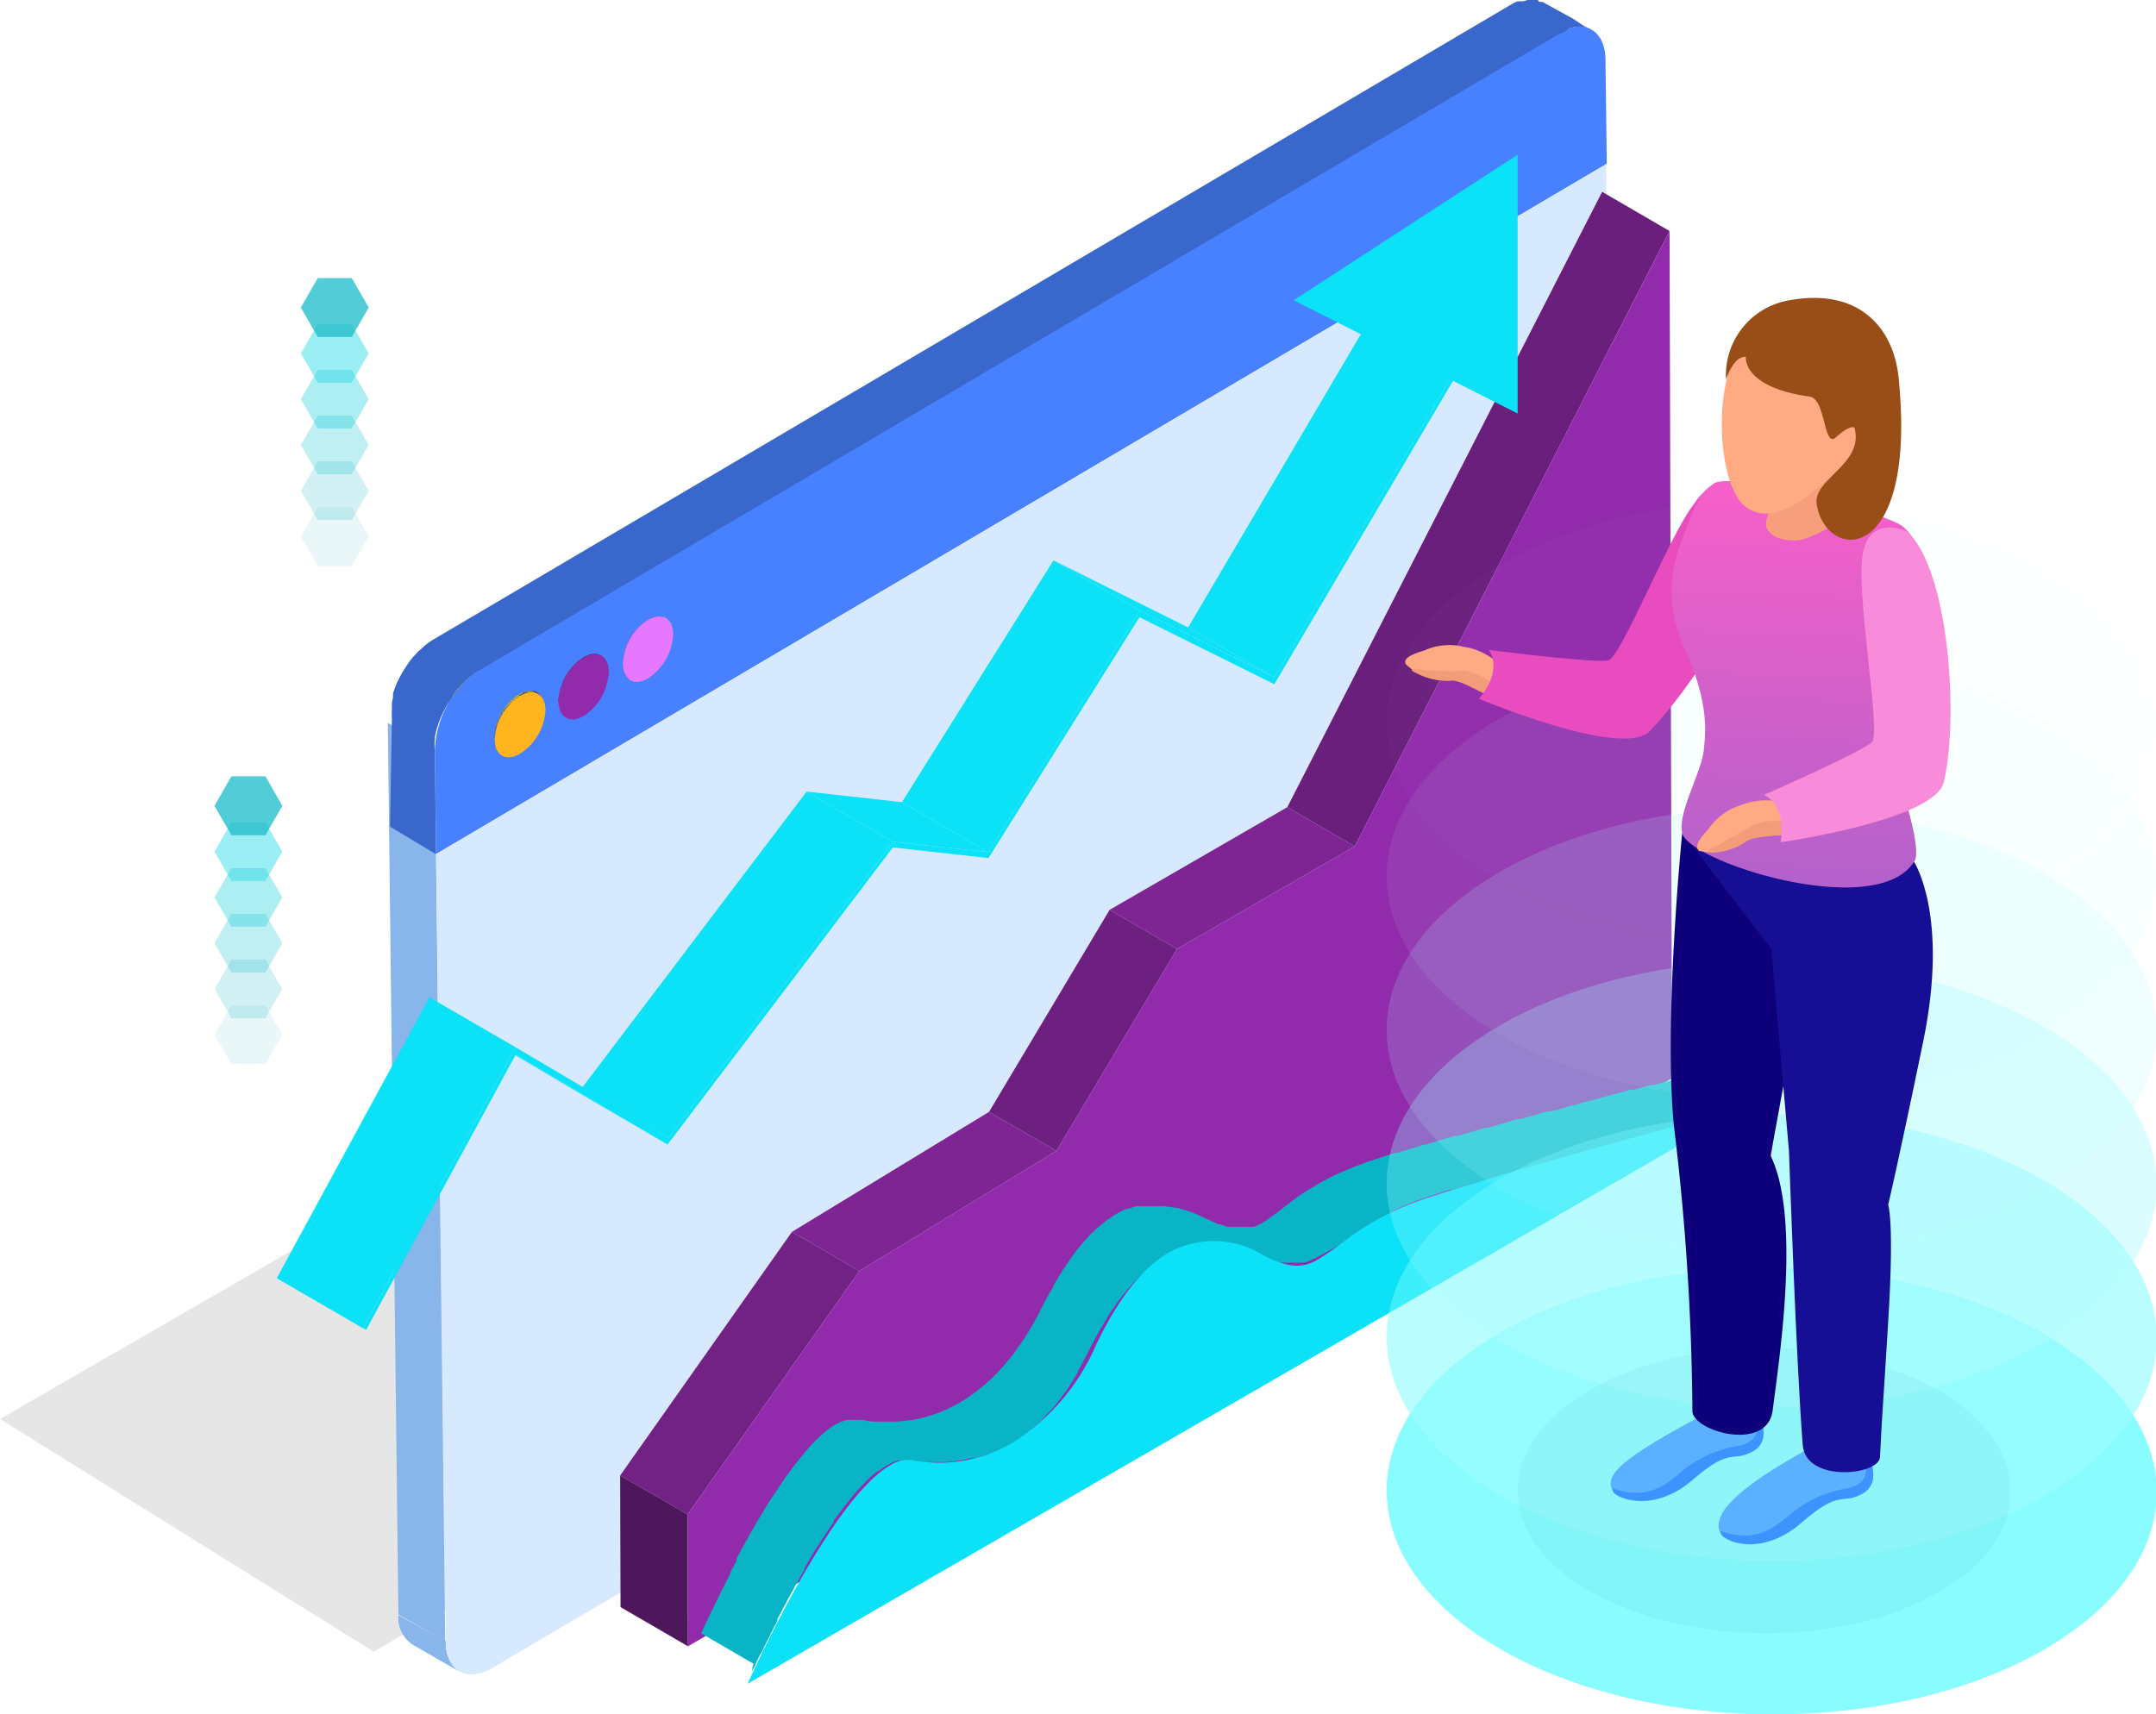 <svg xmlns="http://www.w3.org/2000/svg" xmlns:xlink="http://www.w3.org/1999/xlink" viewBox="0 0 116.08 92.31"><defs><style>.cls-1{fill:#88b5ea;}.cls-2{fill:none;}.cls-3,.cls-91{opacity:0.1;}.cls-4{clip-path:url(#clip-path);}.cls-5{isolation:isolate;}.cls-6{clip-path:url(#clip-path-2);}.cls-7{fill:#2d509e;}.cls-8{fill:#2e53a3;}.cls-9{fill:#3055a8;}.cls-10{fill:#3158ad;}.cls-11{fill:#325ab3;}.cls-12{fill:#345db8;}.cls-13{fill:#355fbd;}.cls-14{fill:#3762c2;}.cls-15{fill:#3865c7;}.cls-16{fill:#3a67cc;}.cls-17{fill:#96b2db;}.cls-18{clip-path:url(#clip-path-3);}.cls-19{fill:#2b4d99;}.cls-20{fill:#2a4b94;}.cls-21{fill:#28488f;}.cls-22{fill:#27468a;}.cls-23{fill:#254385;}.cls-24{clip-path:url(#clip-path-4);}.cls-25{fill:#b760cc;}.cls-26{fill:#b35ec7;}.cls-27{fill:#ae5bc2;}.cls-28{fill:#a959bd;}.cls-29{fill:#a556b8;}.cls-30{fill:#a054b3;}.cls-31{fill:#9c52ad;}.cls-32{fill:#974fa8;}.cls-33{fill:#934da3;}.cls-34{fill:#8e4a9e;}.cls-35{clip-path:url(#clip-path-5);}.cls-36{fill:#773e85;}.cls-37{fill:#7c418a;}.cls-38{fill:#80438f;}.cls-39{fill:#854694;}.cls-40{fill:#894899;}.cls-41{clip-path:url(#clip-path-6);}.cls-42{clip-path:url(#clip-path-7);}.cls-43{fill:#752289;}.cls-44{fill:#722285;}.cls-45{fill:#6f2182;}.cls-46{fill:#6c207f;}.cls-47{fill:#691f7b;}.cls-48{fill:#661e78;}.cls-49{fill:#631d74;}.cls-50{fill:#601c71;}.cls-51{fill:#5d1c6d;}.cls-52{fill:#5b1b6a;}.cls-53{clip-path:url(#clip-path-8);}.cls-54{fill:#4c1659;}.cls-55{fill:#4f175c;}.cls-56{fill:#521860;}.cls-57{fill:#551963;}.cls-58{fill:#581a67;}.cls-59{clip-path:url(#clip-path-9);}.cls-60{clip-path:url(#clip-path-10);}.cls-61{clip-path:url(#clip-path-11);}.cls-62{fill:#beb612;}.cls-63{fill:#b9b211;}.cls-64{fill:#b4ad11;}.cls-65{fill:#afa910;}.cls-66{fill:#aba410;}.cls-67{fill:#a6a00f;}.cls-68{fill:#a19b0f;}.cls-69{fill:#9c960f;}.cls-70{fill:#98920e;}.cls-71{fill:#938d0e;}.cls-72{clip-path:url(#clip-path-12);}.cls-73{fill:#7b770b;}.cls-74{fill:#807b0c;}.cls-75{fill:#85800c;}.cls-76{fill:#89840d;}.cls-77{fill:#8e890d;}.cls-78{fill:#4881ff;}.cls-79{fill:#e578ff;}.cls-80{fill:#922bab;}.cls-81{fill:#ffb420;}.cls-82{fill:#d7e9ff;}.cls-83{fill:#7e2593;}.cls-84{fill:#6d2080;}.cls-85{fill:#4e175b;}.cls-86{fill:#40ebf4;opacity:0.6;}.cls-87{fill:#39e0ea;}.cls-102,.cls-103,.cls-87,.cls-93{opacity:0.5;}.cls-88{fill:#33d4df;opacity:0.4;}.cls-89{fill:#2cc9d5;opacity:0.3;}.cls-90{fill:#25bdca;opacity:0.2;}.cls-91{fill:#1fb2c0;}.cls-92,.cls-93{fill:#18a6b5;}.cls-108,.cls-109,.cls-92{opacity:0;}.cls-94{fill:#09b4c6;}.cls-95{fill:#0be1f7;}.cls-96{opacity:0.7;}.cls-97{fill:#55fbff;}.cls-98,.cls-99{opacity:0.83;}.cls-99{fill:#71fcff;}.cls-100,.cls-101{opacity:0.67;}.cls-101{fill:#8efcff;}.cls-103{fill:#aafdff;}.cls-104,.cls-105{opacity:0.33;}.cls-105{fill:#c6feff;}.cls-106,.cls-107{opacity:0.17;}.cls-107{fill:#e3feff;}.cls-109{fill:#fff;}.cls-110{fill:#ffaa83;}.cls-111{fill:#615a8e;}.cls-112{fill:#5bb0ff;}.cls-113{fill:#3d93ff;}.cls-114{fill:#0e007a;}.cls-115{fill:#160f96;}.cls-116{fill:#f29c79;}.cls-117{fill:#e84cbe;}.cls-118{fill:url(#linear-gradient);}.cls-119{fill:url(#linear-gradient-2);}.cls-120{fill:#f79f7c;}.cls-121{fill:#994e17;}.cls-122{fill:#f98cda;}</style><clipPath id="clip-path"><path class="cls-1" d="M24.72,90l-1-.57-.88-.51-.63-.36A1.75,1.75,0,0,1,21.45,87L24,88.39A1.79,1.79,0,0,0,24.72,90Z"/></clipPath><clipPath id="clip-path-2"><path class="cls-2" d="M31.41,35.18a1,1,0,0,0,1-.1l2.53,1.44a1,1,0,0,1-1,.1Z"/></clipPath><clipPath id="clip-path-3"><path class="cls-2" d="M33.71,32.72a1,1,0,0,0-.4-.87l2.52,1.44a1,1,0,0,1,.41.87,3,3,0,0,1-1.33,2.36l-2.53-1.44A3,3,0,0,0,33.71,32.72Z"/></clipPath><clipPath id="clip-path-4"><path class="cls-2" d="M33.31,31.85l2.52,1.44a1,1,0,0,0-1,.1L32.34,32A1,1,0,0,1,33.31,31.85Z"/></clipPath><clipPath id="clip-path-5"><path class="cls-2" d="M33.94,36.62l-2-1.15-.38-.22-.13-.07a1,1,0,0,1-.4-.87A3,3,0,0,1,32.34,32l2.53,1.44a3,3,0,0,0-1.34,2.36A1,1,0,0,0,33.94,36.62Z"/></clipPath><clipPath id="clip-path-6"><path class="cls-2" d="M30.25,34.76a1,1,0,0,0-.4-.87l2.52,1.44a1,1,0,0,1,.41.87,3,3,0,0,1-1.34,2.35l-2.52-1.43A3,3,0,0,0,30.25,34.76Z"/></clipPath><clipPath id="clip-path-7"><path class="cls-2" d="M29.85,33.89l2.52,1.44a1,1,0,0,0-1,.1L28.88,34A1,1,0,0,1,29.85,33.89Z"/></clipPath><clipPath id="clip-path-8"><path class="cls-2" d="M30.48,38.66,28,37.22a.94.94,0,0,1-.4-.86A3,3,0,0,1,28.88,34l2.53,1.44a3,3,0,0,0-1.34,2.36A1,1,0,0,0,30.48,38.66Z"/></clipPath><clipPath id="clip-path-9"><path class="cls-2" d="M24.49,39.26a1,1,0,0,0,1-.1L28,40.59a1,1,0,0,1-1,.11Z"/></clipPath><clipPath id="clip-path-10"><path class="cls-2" d="M26.79,36.8a1,1,0,0,0-.41-.87l2.53,1.44a1,1,0,0,1,.41.87A3,3,0,0,1,28,40.59l-2.52-1.43A3,3,0,0,0,26.79,36.8Z"/></clipPath><clipPath id="clip-path-11"><path class="cls-2" d="M26.38,35.93l2.53,1.44a1,1,0,0,0-1,.1L25.42,36A1,1,0,0,1,26.38,35.93Z"/></clipPath><clipPath id="clip-path-12"><path class="cls-2" d="M27,40.7l-2.53-1.44a.93.93,0,0,1-.4-.87A3,3,0,0,1,25.42,36L28,37.47a3,3,0,0,0-1.34,2.36A1,1,0,0,0,27,40.7Z"/></clipPath><linearGradient id="linear-gradient" x1="97.19" y1="25.34" x2="96.16" y2="48.36" gradientUnits="userSpaceOnUse"><stop offset="0" stop-color="#fa5fc8"/><stop offset="1" stop-color="#b161cb"/></linearGradient><linearGradient id="linear-gradient-2" x1="104.16" y1="21.75" x2="102.95" y2="48.59" xlink:href="#linear-gradient"/></defs><title>Asset 2</title><g id="Layer_2" data-name="Layer 2"><g id="Layer_1-2" data-name="Layer 1"><path class="cls-3" d="M107.38,77.59a9,9,0,0,0-3-2.73,20.17,20.17,0,0,0-11.7-2.13,17.88,17.88,0,0,0-7.1,2.13c-2.32,1.35-3.59,3.08-3.82,4.84-.29,2.16,1,4.39,3.88,6,4.37,2.52,11,2.93,16.06,1.23a14.53,14.53,0,0,0,2.74-1.23C108.19,83.55,109.18,80.33,107.38,77.59Z"/><g class="cls-3"><polygon points="0 76.42 20.12 88.95 80.71 53.97 59.87 41.86 0 76.42"/></g><path class="cls-1" d="M24.72,90l-1-.57-.88-.51-.63-.36A1.75,1.75,0,0,1,21.45,87L24,88.39A1.79,1.79,0,0,0,24.72,90Z"/><g class="cls-4"><g class="cls-5"><path class="cls-1" d="M24.72,90,22.2,88.57A1.75,1.75,0,0,1,21.45,87L24,88.39A1.79,1.79,0,0,0,24.72,90Z"/></g></g><g class="cls-5"><g class="cls-6"><g class="cls-5"><polygon class="cls-7" points="33.94 36.62 31.41 35.18 31.42 35.18 33.94 36.62 33.94 36.62 33.94 36.62"/><path class="cls-8" d="M33.94,36.62l-2.52-1.44.07,0L34,36.65l-.07,0Z"/><path class="cls-9" d="M34,36.65l-2.52-1.43.07,0,2.53,1.44-.08,0Z"/><path class="cls-10" d="M34.09,36.68l-2.53-1.44.08,0,2.52,1.44-.07,0Z"/><path class="cls-11" d="M34.16,36.7l-2.52-1.44h.08l2.53,1.44Z"/><path class="cls-12" d="M34.25,36.71l-2.53-1.44h.09l2.52,1.44Z"/><path class="cls-13" d="M34.33,36.71l-2.52-1.44h.1l2.53,1.43-.11,0Z"/><path class="cls-14" d="M34.44,36.69l-2.53-1.43.12,0,2.53,1.44-.12,0Z"/><path class="cls-15" d="M34.56,36.67,32,35.23l.16-.06,2.53,1.44-.16.06Z"/><path class="cls-16" d="M34.72,36.61l-2.53-1.44.19-.09,2.53,1.44-.19.09Z"/></g></g></g><polygon class="cls-17" points="23.47 45.96 20.95 44.52 83.98 7.38 86.51 8.81 23.47 45.96"/><g class="cls-5"><g class="cls-18"><g class="cls-5"><path class="cls-16" d="M34.91,36.52l-2.53-1.44a2.54,2.54,0,0,0,.45-.36l2.53,1.44a3,3,0,0,1-.45.36Z"/><path class="cls-15" d="M35.36,36.16l-2.53-1.44.15-.16L35.5,36a1.07,1.07,0,0,1-.14.16Z"/><path class="cls-14" d="M35.5,36,33,34.56l.1-.13,2.53,1.44L35.5,36Z"/><path class="cls-13" d="M35.61,35.87l-2.53-1.44.09-.13,2.53,1.44-.09.13Z"/><path class="cls-12" d="M35.7,35.74,33.17,34.3a.44.44,0,0,0,.08-.11l2.53,1.43-.08.12Z"/><path class="cls-11" d="M35.78,35.62l-2.53-1.43.07-.12,2.53,1.44-.07.11Z"/><path class="cls-10" d="M35.85,35.51l-2.53-1.44.06-.11,2.53,1.43-.06.12Z"/><path class="cls-9" d="M35.91,35.39,33.38,34l.06-.12L36,35.28l-.06.11Z"/><path class="cls-8" d="M36,35.28l-2.53-1.44a.61.61,0,0,0,.05-.12L36,35.16l-.05.12Z"/><path class="cls-7" d="M36,35.16l-2.53-1.44a.61.61,0,0,0,0-.12L36.07,35l0,.12Z"/><path class="cls-19" d="M36.07,35,33.54,33.6s0-.09.05-.13l2.52,1.44s0,.08,0,.13Z"/><path class="cls-20" d="M36.11,34.91l-2.52-1.44s0-.09,0-.14l2.52,1.44a.74.74,0,0,1,0,.14Z"/><path class="cls-21" d="M36.15,34.77l-2.52-1.44s0-.1,0-.15l2.52,1.43a.75.75,0,0,1,0,.16Z"/><path class="cls-22" d="M36.19,34.61l-2.52-1.43,0-.19,2.52,1.44a1.13,1.13,0,0,1,0,.18Z"/><path class="cls-23" d="M36.22,34.43,33.7,33a2.44,2.44,0,0,0,0-.27,1,1,0,0,0-.4-.87l2.52,1.44a1,1,0,0,1,.41.87,2.45,2.45,0,0,1,0,.27Z"/></g></g></g><g class="cls-5"><g class="cls-24"><g class="cls-5"><path class="cls-25" d="M34.87,33.39,32.34,32l.19-.09,2.53,1.44a.82.82,0,0,0-.19.09Z"/><path class="cls-26" d="M35.06,33.3l-2.53-1.44.16-.06,2.53,1.44a.52.52,0,0,0-.16.06Z"/><path class="cls-27" d="M35.22,33.24,32.69,31.8l.12,0,2.52,1.44-.11,0Z"/><path class="cls-28" d="M35.33,33.21l-2.52-1.44h.1l2.53,1.44Z"/><path class="cls-29" d="M35.44,33.2l-2.53-1.44H33l2.53,1.44Z"/><path class="cls-30" d="M35.53,33.2,33,31.76h.08l2.53,1.44Z"/><path class="cls-31" d="M35.61,33.21l-2.53-1.44.08,0,2.52,1.44-.07,0Z"/><path class="cls-32" d="M35.68,33.23l-2.52-1.44.07,0,2.52,1.44-.07,0Z"/><path class="cls-33" d="M35.75,33.25l-2.52-1.44.07,0,2.52,1.43-.07,0Z"/><polygon class="cls-34" points="35.82 33.28 33.3 31.85 33.31 31.85 35.83 33.29 35.82 33.28 35.82 33.28"/></g></g></g><g class="cls-5"><g class="cls-35"><g class="cls-5"><path class="cls-36" d="M33.94,36.62l-2.53-1.44a1,1,0,0,1-.4-.87,2.35,2.35,0,0,1,0-.26l2.53,1.44a2.46,2.46,0,0,0,0,.26,1,1,0,0,0,.41.87Z"/><path class="cls-37" d="M33.55,35.49,31,34.05l0-.19,2.53,1.44a1.25,1.25,0,0,0,0,.19Z"/><path class="cls-38" d="M33.58,35.3l-2.53-1.44s0-.1,0-.16l2.53,1.44a.94.94,0,0,0,0,.16Z"/><path class="cls-39" d="M33.62,35.14,31.09,33.7s0-.09,0-.14L33.66,35a.74.74,0,0,0,0,.14Z"/><path class="cls-40" d="M33.66,35l-2.53-1.44a.61.61,0,0,1,.05-.12l2.52,1.43c0,.05,0,.09,0,.13Z"/><path class="cls-34" d="M33.7,34.87l-2.52-1.43a.69.69,0,0,1,.05-.13l2.52,1.44,0,.12Z"/><path class="cls-33" d="M33.75,34.75l-2.52-1.44a.61.61,0,0,1,.05-.12l2.52,1.44a.61.61,0,0,1,0,.12Z"/><path class="cls-32" d="M33.8,34.63l-2.52-1.44.06-.11,2.52,1.44-.06.11Z"/><path class="cls-31" d="M33.86,34.52l-2.52-1.44L31.4,33l2.52,1.44-.06.12Z"/><path class="cls-30" d="M33.92,34.4,31.4,33l.07-.11L34,34.28a.75.75,0,0,1-.07.12Z"/><path class="cls-29" d="M34,34.28l-2.52-1.43.07-.12,2.53,1.44a1,1,0,0,0-.08.11Z"/><path class="cls-28" d="M34.07,34.17l-2.53-1.44.1-.12L34.16,34l-.09.13Z"/><path class="cls-27" d="M34.16,34l-2.52-1.43.1-.14,2.53,1.44-.11.13Z"/><path class="cls-26" d="M34.27,33.91l-2.53-1.44.15-.16,2.53,1.44-.15.16Z"/><path class="cls-25" d="M34.42,33.75l-2.53-1.44a2.54,2.54,0,0,1,.45-.36l2.53,1.44a2.16,2.16,0,0,0-.45.36Z"/></g></g></g><g class="cls-5"><g class="cls-41"><g class="cls-5"><path class="cls-16" d="M31.44,38.55l-2.52-1.43a2.54,2.54,0,0,0,.45-.36l2.52,1.44a2.1,2.1,0,0,1-.45.35Z"/><path class="cls-15" d="M31.89,38.2l-2.52-1.44a1.07,1.07,0,0,0,.14-.16L32,38l-.15.16Z"/><path class="cls-14" d="M32,38,29.51,36.6l.11-.13,2.53,1.44L32,38Z"/><path class="cls-13" d="M32.15,37.91l-2.53-1.44.09-.13,2.53,1.44-.09.13Z"/><path class="cls-12" d="M32.24,37.78l-2.53-1.44a.44.44,0,0,0,.08-.11l2.53,1.43-.08.12Z"/><path class="cls-11" d="M32.32,37.66l-2.53-1.43.07-.12,2.53,1.44-.07.11Z"/><path class="cls-10" d="M32.39,37.55l-2.53-1.44.06-.12,2.53,1.44-.06.12Z"/><path class="cls-9" d="M32.45,37.43,29.92,36l.06-.11,2.53,1.44-.06.11Z"/><path class="cls-8" d="M32.51,37.32,30,35.88a.61.61,0,0,0,.05-.12l2.53,1.44a.61.61,0,0,0-.05.12Z"/><path class="cls-7" d="M32.56,37.2,30,35.76a.61.61,0,0,0,0-.12l2.53,1.44,0,.12Z"/><path class="cls-19" d="M32.61,37.08l-2.53-1.44s0-.09.05-.13L32.65,37a.93.93,0,0,1,0,.13Z"/><path class="cls-20" d="M32.65,37l-2.52-1.44s0-.09,0-.14l2.52,1.44a.74.74,0,0,1,0,.14Z"/><path class="cls-21" d="M32.69,36.81l-2.52-1.44s0-.1,0-.15l2.52,1.43a.75.75,0,0,1,0,.16Z"/><path class="cls-22" d="M32.73,36.65l-2.52-1.43,0-.19,2.52,1.43,0,.19Z"/><path class="cls-23" d="M32.76,36.46,30.24,35a2.44,2.44,0,0,0,0-.27,1,1,0,0,0-.4-.87l2.52,1.44a1,1,0,0,1,.41.87,2.28,2.28,0,0,1,0,.26Z"/></g></g></g><g class="cls-5"><g class="cls-42"><g class="cls-5"><path class="cls-43" d="M31.41,35.43,28.88,34l.19-.09,2.53,1.43-.19.1Z"/><path class="cls-44" d="M31.6,35.33,29.07,33.9a1,1,0,0,1,.16-.06l2.53,1.44-.16,0Z"/><path class="cls-45" d="M31.76,35.28l-2.53-1.44.12,0,2.52,1.44-.11,0Z"/><path class="cls-46" d="M31.87,35.25l-2.52-1.44h.1L32,35.24Z"/><path class="cls-47" d="M32,35.24,29.45,33.8h.09l2.53,1.44Z"/><path class="cls-48" d="M32.07,35.24,29.54,33.8h.08l2.53,1.44Z"/><path class="cls-49" d="M32.15,35.25l-2.53-1.44.08,0,2.52,1.44-.07,0Z"/><path class="cls-50" d="M32.22,35.27,29.7,33.83l.07,0,2.52,1.44-.07,0Z"/><path class="cls-51" d="M32.29,35.29l-2.52-1.44.07,0,2.52,1.43-.07,0Z"/><polygon class="cls-52" points="32.37 35.32 29.84 33.89 29.84 33.89 32.37 35.33 32.37 35.32 32.37 35.32"/></g></g></g><g class="cls-5"><g class="cls-53"><g class="cls-5"><path class="cls-54" d="M30.48,38.66,28,37.22a.94.94,0,0,1-.4-.86,1.22,1.22,0,0,1,0-.27l2.53,1.44a2.46,2.46,0,0,0,0,.26,1,1,0,0,0,.41.87Z"/><path class="cls-55" d="M30.09,37.53l-2.53-1.44,0-.19,2.53,1.44a1.08,1.08,0,0,0,0,.19Z"/><path class="cls-56" d="M30.12,37.34,27.59,35.9s0-.1,0-.16l2.52,1.44,0,.16Z"/><path class="cls-57" d="M30.15,37.18l-2.52-1.44,0-.13L30.2,37c0,.05,0,.1-.05.14Z"/><path class="cls-58" d="M30.2,37l-2.53-1.43a.78.78,0,0,1,0-.14l2.52,1.44a.93.93,0,0,0,0,.13Z"/><path class="cls-52" d="M30.24,36.91l-2.52-1.44,0-.12,2.53,1.44-.05.12Z"/><path class="cls-51" d="M30.29,36.79l-2.53-1.44.06-.12,2.52,1.44-.05.12Z"/><path class="cls-50" d="M30.34,36.67l-2.52-1.44a.39.39,0,0,1,.06-.11l2.52,1.44-.06.11Z"/><path class="cls-49" d="M30.4,36.56l-2.52-1.44a.67.67,0,0,1,.06-.12l2.52,1.44-.06.12Z"/><path class="cls-48" d="M30.46,36.44,27.94,35a.41.41,0,0,1,.07-.11l2.52,1.43a.75.75,0,0,1-.07.12Z"/><path class="cls-47" d="M30.53,36.32,28,34.89l.07-.12,2.53,1.44-.08.11Z"/><path class="cls-46" d="M30.61,36.21l-2.53-1.44a1.13,1.13,0,0,1,.1-.13l2.52,1.44-.09.13Z"/><path class="cls-45" d="M30.7,36.08l-2.52-1.44.1-.13L30.81,36l-.11.13Z"/><path class="cls-44" d="M30.81,36l-2.53-1.44.15-.16L31,35.79l-.15.16Z"/><path class="cls-43" d="M31,35.79l-2.53-1.44a2.54,2.54,0,0,1,.45-.36l2.53,1.44a1.87,1.87,0,0,0-.45.36Z"/></g></g></g><g class="cls-5"><g class="cls-59"><g class="cls-5"><polygon class="cls-7" points="27.02 40.7 24.49 39.26 24.5 39.26 27.02 40.7 27.02 40.7 27.02 40.7"/><path class="cls-8" d="M27,40.7,24.5,39.26l.07,0,2.52,1.43-.07,0Z"/><path class="cls-9" d="M27.09,40.73,24.57,39.3l.07,0,2.53,1.44-.08,0Z"/><path class="cls-10" d="M27.17,40.76l-2.53-1.44.07,0,2.53,1.43Z"/><path class="cls-11" d="M27.24,40.77l-2.53-1.43h.09l2.52,1.43Z"/><path class="cls-12" d="M27.32,40.78,24.8,39.35h.09l2.52,1.43Z"/><path class="cls-13" d="M27.41,40.78l-2.52-1.43.1,0,2.53,1.44Z"/><path class="cls-14" d="M27.52,40.77,25,39.33l.12,0,2.53,1.44-.12,0Z"/><path class="cls-15" d="M27.64,40.75l-2.53-1.44.16-.06,2.52,1.44-.15.06Z"/><path class="cls-16" d="M27.79,40.69l-2.52-1.44.19-.09L28,40.59l-.19.1Z"/></g></g></g><g class="cls-5"><g class="cls-60"><g class="cls-5"><path class="cls-16" d="M28,40.59l-2.52-1.43a2.54,2.54,0,0,0,.45-.36l2.52,1.44a2.1,2.1,0,0,1-.45.35Z"/><path class="cls-15" d="M28.43,40.24,25.91,38.8l.15-.16,2.52,1.44c0,.05-.09.11-.15.16Z"/><path class="cls-14" d="M28.58,40.08l-2.52-1.44.1-.13,2.53,1.43-.11.14Z"/><path class="cls-13" d="M28.69,39.94l-2.53-1.43a.6.6,0,0,0,.09-.13l2.53,1.44-.09.12Z"/><path class="cls-12" d="M28.78,39.82l-2.53-1.44a.5.5,0,0,0,.08-.12l2.52,1.44a.75.75,0,0,1-.07.12Z"/><path class="cls-11" d="M28.85,39.7l-2.52-1.44a.41.41,0,0,0,.07-.11l2.53,1.44a1,1,0,0,1-.08.11Z"/><path class="cls-10" d="M28.93,39.59,26.4,38.15l.06-.12L29,39.47l-.06.12Z"/><path class="cls-9" d="M29,39.47,26.46,38l.06-.11,2.53,1.44-.06.11Z"/><path class="cls-8" d="M29.05,39.36l-2.53-1.44a.61.61,0,0,0,.05-.12l2.53,1.44a.61.61,0,0,0-.05.12Z"/><path class="cls-7" d="M29.1,39.24,26.57,37.8a.61.61,0,0,0,.05-.12l2.53,1.44,0,.12Z"/><path class="cls-19" d="M29.15,39.12l-2.53-1.44s0-.09.05-.13L29.19,39s0,.08,0,.13Z"/><path class="cls-20" d="M29.19,39l-2.52-1.44a.74.74,0,0,1,0-.14l2.52,1.44a1,1,0,0,1,0,.14Z"/><path class="cls-21" d="M29.23,38.85l-2.52-1.44,0-.16,2.53,1.44a.94.94,0,0,1,0,.16Z"/><path class="cls-22" d="M29.27,38.69l-2.53-1.44a.57.57,0,0,0,0-.18L29.3,38.5l0,.19Z"/><path class="cls-23" d="M29.3,38.5l-2.53-1.43a1.23,1.23,0,0,0,0-.27,1,1,0,0,0-.41-.87l2.53,1.44a1,1,0,0,1,.41.87,2.46,2.46,0,0,1,0,.26Z"/></g></g></g><g class="cls-5"><g class="cls-61"><g class="cls-5"><path class="cls-62" d="M28,37.47,25.42,36l.19-.1,2.53,1.44-.19.1Z"/><path class="cls-63" d="M28.14,37.37l-2.53-1.44.16,0,2.52,1.44-.15,0Z"/><path class="cls-64" d="M28.29,37.32l-2.52-1.44.12,0,2.53,1.44-.13,0Z"/><path class="cls-65" d="M28.42,37.29l-2.53-1.44H26l2.53,1.44Z"/><path class="cls-66" d="M28.52,37.28,26,35.84h.09l2.52,1.44Z"/><path class="cls-67" d="M28.6,37.28l-2.52-1.44h.08l2.53,1.44Z"/><path class="cls-68" d="M28.69,37.29l-2.53-1.44.08,0,2.52,1.43Z"/><path class="cls-69" d="M28.76,37.3l-2.52-1.43.07,0,2.53,1.44-.08,0Z"/><path class="cls-70" d="M28.84,37.33l-2.53-1.44.07,0,2.52,1.43-.06,0Z"/><polygon class="cls-71" points="28.9 37.36 26.38 35.92 26.38 35.93 28.91 37.37 28.9 37.36 28.9 37.36"/></g></g></g><g class="cls-5"><g class="cls-72"><g class="cls-5"><path class="cls-73" d="M27,40.7l-2.53-1.44a.93.93,0,0,1-.4-.87,1.15,1.15,0,0,1,0-.26l2.53,1.44a2.28,2.28,0,0,0,0,.26,1,1,0,0,0,.41.87Z"/><path class="cls-74" d="M26.63,39.57,24.1,38.13l0-.19,2.53,1.44a.58.58,0,0,0,0,.19Z"/><path class="cls-75" d="M26.66,39.38l-2.53-1.44a.94.94,0,0,1,0-.16l2.53,1.44a.94.94,0,0,0,0,.16Z"/><path class="cls-76" d="M26.7,39.22l-2.53-1.44s0-.09,0-.14l2.52,1.44,0,.14Z"/><path class="cls-77" d="M26.73,39.08l-2.52-1.44s0-.08,0-.13L26.78,39a.5.5,0,0,1-.05.13Z"/><path class="cls-71" d="M26.78,39l-2.53-1.44a.61.61,0,0,0,.05-.12l2.53,1.44,0,.12Z"/><path class="cls-70" d="M26.83,38.83,24.3,37.39a.61.61,0,0,0,.05-.12l2.53,1.44-.05.12Z"/><path class="cls-69" d="M26.88,38.71l-2.53-1.44a.6.6,0,0,0,.06-.11l2.53,1.43-.06.12Z"/><path class="cls-68" d="M26.94,38.59l-2.53-1.43s0-.08.07-.12L27,38.48l-.06.11Z"/><path class="cls-67" d="M27,38.48,24.48,37a.75.75,0,0,1,.07-.12l2.52,1.44-.07.12Z"/><path class="cls-66" d="M27.07,38.36l-2.52-1.44.08-.11,2.52,1.43-.08.12Z"/><path class="cls-65" d="M27.15,38.24l-2.52-1.43a.57.57,0,0,1,.08-.13l2.53,1.44-.09.12Z"/><path class="cls-64" d="M27.24,38.12l-2.53-1.44.11-.13L27.35,38l-.11.13Z"/><path class="cls-63" d="M27.35,38l-2.53-1.44.15-.16,2.53,1.44-.15.16Z"/><path class="cls-62" d="M27.5,37.83,25,36.39a2.54,2.54,0,0,1,.45-.36L28,37.47a1.87,1.87,0,0,0-.45.36Z"/></g></g></g><path class="cls-78" d="M83.9,1.79c1.39-.82,2.53-.17,2.54,1.43l.07,5.59L23.47,46l-.06-5.59A5.53,5.53,0,0,1,25.89,36Zm-49,34.73a3,3,0,0,0,1.33-2.36c0-.86-.62-1.21-1.37-.77a3,3,0,0,0-1.34,2.36c0,.86.63,1.21,1.38.77Zm-3.47,2a3,3,0,0,0,1.34-2.35c0-.86-.63-1.21-1.37-.77a3,3,0,0,0-1.34,2.36c0,.86.63,1.2,1.37.76Zm-3.46,2a3,3,0,0,0,1.34-2.35c0-.87-.62-1.21-1.37-.77a3,3,0,0,0-1.34,2.36c0,.86.63,1.2,1.37.76Z"/><path class="cls-79" d="M34.87,33.39c.75-.44,1.36-.09,1.37.77a3,3,0,0,1-1.33,2.36c-.75.44-1.37.09-1.38-.77A3,3,0,0,1,34.87,33.39Z"/><path class="cls-80" d="M31.41,35.43c.74-.44,1.36-.09,1.37.77a3,3,0,0,1-1.34,2.35c-.74.44-1.36.1-1.37-.76A3,3,0,0,1,31.41,35.43Z"/><path class="cls-81" d="M28,37.47c.75-.44,1.36-.1,1.37.77A3,3,0,0,1,28,40.59c-.74.44-1.36.1-1.37-.76A3,3,0,0,1,28,37.47Z"/><polygon class="cls-1" points="23.97 88.39 21.45 86.95 20.88 38.93 23.41 40.37 23.97 88.39"/><path class="cls-82" d="M23.41,40.37,23.47,46l63-37.15L87,51.25a5.56,5.56,0,0,1-2.48,4.39l-58,34.18C25.13,90.64,24,90,24,88.39Z"/><path class="cls-16" d="M84.45,1.54a1.6,1.6,0,0,1,.41-.09h0a1.33,1.33,0,0,1,.4,0h0a1.4,1.4,0,0,1,.36.13h0l-.4-.22-.09-.06L84.68,1,83.15.16A.31.31,0,0,0,83,.1l-.13,0L82.8,0h0L82.6,0h-.36L82,.07l-.1,0a.32.32,0,0,0-.09,0l-.11,0a2.34,2.34,0,0,0-.35.18l-58,34.18a3.63,3.63,0,0,0-.47.33l-.15.14-.22.19-.09.1-.08.09-.1.1-.2.25-.07.11,0,0-.07.1-.14.22a2.39,2.39,0,0,0-.13.21v0l-.1.18a2,2,0,0,0-.1.21.88.88,0,0,0-.09.2h0a1.36,1.36,0,0,0-.09.23l-.09.24a.93.93,0,0,1,0,.13.06.06,0,0,1,0,0l0,.09-.06.29a1.13,1.13,0,0,0,0,.18l0,.09s0,0,0,.08a4.32,4.32,0,0,0,0,.5L21,44.52,23.47,46l-.06-5.59a2.83,2.83,0,0,1,0-.58s0-.06,0-.1a4,4,0,0,1,.13-.55s0,0,0,0a4.84,4.84,0,0,1,.22-.6h0a6.27,6.27,0,0,1,.29-.58l0,0a6,6,0,0,1,.34-.53l0-.06c.11-.15.23-.29.35-.43l.1-.11.3-.28a1.07,1.07,0,0,1,.16-.14,2.86,2.86,0,0,1,.47-.33l58-34.19a2.35,2.35,0,0,1,.46-.21Z"/><polygon class="cls-47" points="72.94 45.58 69.31 43.47 86.26 10.33 89.89 12.44 72.94 45.58"/><polygon class="cls-83" points="63.37 51.11 59.74 49 69.31 43.47 72.94 45.58 63.37 51.11"/><polygon class="cls-84" points="56.88 61.98 53.25 59.88 59.74 49 63.37 51.11 56.88 61.98"/><polygon class="cls-83" points="46.27 68.45 42.64 66.34 53.25 59.88 56.88 61.98 46.27 68.45"/><polygon class="cls-44" points="37.02 81.56 33.39 79.46 42.64 66.34 46.27 68.45 37.02 81.56"/><polygon class="cls-85" points="37.04 88.66 33.41 86.55 33.39 79.46 37.02 81.56 37.04 88.66"/><polygon class="cls-80" points="89.89 12.44 90.02 58.07 37.04 88.66 37.02 81.56 46.27 68.45 56.88 61.98 63.37 51.11 72.94 45.58 89.89 12.44"/><polygon class="cls-86" points="17.11 18.15 16.2 16.56 17.11 14.98 18.94 14.98 19.85 16.56 18.94 18.15 17.11 18.15"/><polygon class="cls-87" points="17.11 20.61 16.2 19.03 17.11 17.45 18.94 17.45 19.85 19.03 18.94 20.61 17.11 20.61"/><polygon class="cls-88" points="17.11 23.08 16.2 21.5 17.11 19.91 18.94 19.91 19.85 21.5 18.94 23.08 17.11 23.08"/><polygon class="cls-89" points="17.11 25.54 16.2 23.96 17.11 22.38 18.94 22.38 19.85 23.96 18.94 25.54 17.11 25.54"/><polygon class="cls-90" points="17.11 28.01 16.2 26.43 17.11 24.84 18.94 24.84 19.85 26.43 18.94 28.01 17.11 28.01"/><polygon class="cls-91" points="17.11 30.48 16.2 28.89 17.11 27.31 18.94 27.31 19.85 28.89 18.94 30.48 17.11 30.48"/><polygon class="cls-92" points="17.11 32.94 16.2 31.36 17.11 29.78 18.94 29.78 19.85 31.36 18.94 32.94 17.11 32.94"/><polygon class="cls-93" points="17.11 18.15 16.2 16.56 17.11 14.98 18.94 14.98 19.85 16.56 18.94 18.15 17.11 18.15"/><polygon class="cls-86" points="12.46 44.98 11.55 43.4 12.46 41.81 14.29 41.81 15.2 43.4 14.29 44.98 12.46 44.98"/><polygon class="cls-87" points="12.46 47.45 11.55 45.86 12.46 44.28 14.29 44.28 15.2 45.86 14.29 47.45 12.46 47.45"/><polygon class="cls-88" points="12.46 49.91 11.55 48.33 12.46 46.75 14.29 46.75 15.2 48.33 14.29 49.91 12.46 49.91"/><polygon class="cls-89" points="12.46 52.38 11.55 50.79 12.46 49.21 14.29 49.21 15.2 50.79 14.29 52.38 12.46 52.38"/><polygon class="cls-90" points="12.46 54.84 11.55 53.26 12.46 51.68 14.29 51.68 15.2 53.26 14.29 54.84 12.46 54.84"/><polygon class="cls-91" points="12.46 57.31 11.55 55.73 12.46 54.14 14.29 54.14 15.2 55.73 14.29 57.31 12.46 57.31"/><polygon class="cls-92" points="12.46 59.77 11.55 58.19 12.46 56.61 14.29 56.61 15.2 58.19 14.29 59.77 12.46 59.77"/><polygon class="cls-93" points="12.46 44.98 11.55 43.4 12.46 41.81 14.29 41.81 15.2 43.4 14.29 44.98 12.46 44.98"/><path class="cls-94" d="M75.43,65l.26-.11c.32-.13.65-.26,1-.38l1.35-.44.16,0,1.37-.42.15,0,1.48-.44.26-.07,1.4-.41.24-.07,1.5-.43.3-.08,1.31-.37.34-.09,1.25-.35.53-.14.81-.22c2.37-.64,4.17-1.11,4.63-1.23l.09,0L91,57.93,89,58.44l-.13,0-.54.15-.39.1-.16,0-1.23.33-.26.08-1,.26-.35.1-1.4.39-.2,0-1.49.42-.13,0-1.62.47-.12,0-1.53.44-.16,0-1.56.47-.06,0-1.44.44-.13,0-1.35.44-.74.27-.2.08-.18.07-.16.07-.61.27-.22.11c-.25.13-.49.25-.7.38a14,14,0,0,0-1.74,1.18,14,14,0,0,1-1.22.89l-.31.16-.2.06a.19.19,0,0,1-.08,0,1.17,1.17,0,0,1-.27,0h-.37l-.31,0-.16,0-.21,0-.39-.14-.1,0-.51-.24-.6-.28h0c-.25-.1-.49-.19-.73-.26h0a3.78,3.78,0,0,0-.56-.13l-.07,0h0a5,5,0,0,0-.54-.06h-.64l-.17,0-.15,0-.28,0-.14,0,0,0a3.09,3.09,0,0,0-.43.14l-.1,0h0a4.18,4.18,0,0,0-.56.28,5.57,5.57,0,0,0-.59.4l-.19.16c-.14.11-.27.22-.41.35l-.1.09-.14.14-.21.24-.12.12a2.11,2.11,0,0,1-.19.23l-.13.16-.07.09c-.12.15-.24.32-.36.49h0l-.07.11-.29.43a.64.64,0,0,0-.08.14l-.15.23-.15.25-.15.26c0,.11-.11.21-.17.32l-.09.17c-.11.2-.22.4-.33.62s-.28.56-.43.82l-.09.16c-.15.25-.29.49-.44.72l-.12.17c-.13.2-.27.4-.41.58l-.08.12-.5.61-.3.32-.27.28a10.11,10.11,0,0,1-.8.69l-.19.15a8.51,8.51,0,0,1-.83.55,8.22,8.22,0,0,1-.84.42l-.24.1c-.21.08-.43.15-.64.21l-.23.07c-.22.06-.44.1-.65.14l-.11,0a6.88,6.88,0,0,1-.77.07h-1q-.36,0-.72-.09l-.14,0h0l-.13,0H45.9l-.14,0-.12,0h-.06l-.25.08h0a1.87,1.87,0,0,0-.32.15,5.16,5.16,0,0,0-.51.35l-.07.06c-.16.13-.32.28-.49.44a.08.08,0,0,0,0,0s0,0,0,0c-.17.17-.34.35-.51.55l0,0-.05.06-.5.62s0,0,0,0,0,0-.05.06c-.19.25-.38.5-.57.77l0,0,0,0-.67,1a.1.1,0,0,1,0,0l0,0c-.3.46-.58.93-.86,1.4a0,0,0,0,1,0,0s0,0,0,0c-.18.31-.36.62-.53.93l-.06.11c-.17.3-.33.6-.48.89l0,.05,0,.06c-.12.21-.23.43-.34.63l0,.07c-.09.19-.19.37-.28.55a.83.83,0,0,1-.07.13c-.09.18-.18.36-.26.54l-.06.11-.22.45s0,0,0,0v0l-.26.54s0,0,0,0l-.2.42v0c-.12.25-.19.42-.22.47l2.92,1.7,0-.1.07-.15.06-.15A1,1,0,0,0,40.5,90l.16-.32.06-.15c.07-.14.14-.3.23-.47L41,89l.19-.4.06-.12c.09-.17.17-.35.27-.54l.06-.12c.09-.18.18-.36.28-.54a.3.3,0,0,1,0-.08l.32-.62.07-.13q.23-.44.48-.87l.06-.13.52-.91,0-.07c.27-.47.56-1,.85-1.4l.06-.1c.22-.34.45-.69.67-1l0-.07c.19-.27.38-.53.57-.77a.35.35,0,0,1,.07-.09l.5-.62.09-.1q.25-.29.51-.54a.3.3,0,0,1,.08-.08,5.07,5.07,0,0,1,.5-.45l.06,0a5.16,5.16,0,0,1,.51-.35l.31-.16.28-.09h0l.26,0h0a1.27,1.27,0,0,1,.28,0h.14c.24,0,.48.07.73.09h1a6.88,6.88,0,0,0,.77-.07h0l.09,0,.67-.14.08,0,.14,0a5.39,5.39,0,0,0,.64-.22l.15,0,.09,0a8.22,8.22,0,0,0,.84-.42,8.51,8.51,0,0,0,.83-.55l.19-.15a8.52,8.52,0,0,0,.8-.7l0,0,.27-.28c.08-.1.18-.19.27-.29l0,0c.14-.16.29-.34.43-.53l0,0a.44.44,0,0,0,.08-.11l.26-.34.16-.24.1-.16.08-.12q.16-.26.33-.54l0-.07.09-.16.2-.36.24-.46c.13-.28.28-.54.41-.8l.17-.3.31-.53.13-.22c.13-.21.26-.41.4-.6l.05-.08c.14-.2.29-.4.44-.59l.14-.16c.09-.13.2-.24.3-.36l.22-.23.23-.23.41-.36.18-.15a5.51,5.51,0,0,1,1.18-.69l.1,0A3,3,0,0,1,64.1,67l.14,0,.43-.07.17,0h.58a5.67,5.67,0,0,1,1.25.22c.24.07.48.16.73.26s.42.18.64.29l.5.24h0l.1,0A3.3,3.3,0,0,0,69,68l0,0,.19,0,.13,0h0l.26,0h.44l.22,0h0l0,0,.2-.07h0l.31-.15A14,14,0,0,0,72.16,67a15.13,15.13,0,0,1,1.74-1.19c.22-.12.45-.25.7-.37l.22-.1C75,65.19,75.22,65.1,75.43,65Z"/><path class="cls-95" d="M62.94,67.45a5.05,5.05,0,0,1,5.1.16c1.4.72,2.14.67,2.9.23A14,14,0,0,0,72.16,67a15.13,15.13,0,0,1,1.74-1.19,15.41,15.41,0,0,1,2.8-1.24c5.79-1.93,16.6-4.74,17.17-4.89l-53.62,31c.23-.5,4.45-9.9,7.68-11.77a1.75,1.75,0,0,1,1.18-.28,7.72,7.72,0,0,0,5.37-.91A11.71,11.71,0,0,0,59,72.46C60.23,69.87,61.55,68.25,62.94,67.45Z"/><g class="cls-5"><polygon class="cls-95" points="68.61 36.48 63.97 33.79 76.91 11.81 81.55 14.5 68.61 36.48"/><polygon class="cls-95" points="61.36 32.88 56.72 30.18 63.97 33.79 68.61 36.48 61.36 32.88"/><polygon class="cls-95" points="53.2 45.89 48.56 43.2 56.72 30.18 61.36 32.88 53.2 45.89"/><polygon class="cls-95" points="48.06 45.33 43.43 42.63 48.56 43.2 53.2 45.89 48.06 45.33"/><polygon class="cls-95" points="35.98 61.27 31.34 58.58 43.43 42.63 48.06 45.33 35.98 61.27"/><polygon class="cls-95" points="35.94 61.64 31.31 58.94 23.13 54.09 27.77 56.79 35.94 61.64"/><polygon class="cls-95" points="19.54 71.53 14.9 68.84 23.12 53.71 27.76 56.4 19.54 71.53"/><polygon class="cls-95" points="81.55 14.5 81.71 14.6 68.61 36.85 61.35 33.24 53.22 46.21 48.07 45.64 35.94 61.64 27.77 56.79 19.72 71.61 19.54 71.53 27.76 56.4 35.98 61.27 48.06 45.33 53.2 45.89 61.36 32.88 68.61 36.48 81.55 14.5"/></g><polygon class="cls-95" points="69.65 16.17 81.71 8.33 81.71 22.27 69.65 16.17"/><g class="cls-96"><path class="cls-97" d="M110,71.81c8.12,4.7,8.17,12.3.1,17s-21.2,4.68-29.32,0-8.17-12.3-.1-17S101.84,67.13,110,71.81Z"/><g class="cls-98"><path class="cls-99" d="M110,63.54c8.12,4.69,8.17,12.3.1,17s-21.2,4.69-29.32,0-8.17-12.29-.1-17S101.84,58.85,110,63.54Z"/></g><g class="cls-100"><path class="cls-101" d="M110,55.27c8.12,4.69,8.17,12.29.1,17s-21.2,4.69-29.32,0-8.17-12.29-.1-17S101.84,50.58,110,55.27Z"/></g><g class="cls-102"><path class="cls-103" d="M110,47c8.12,4.69,8.17,12.29.1,17s-21.2,4.69-29.32,0-8.17-12.29-.1-17S101.84,42.31,110,47Z"/></g><g class="cls-104"><path class="cls-105" d="M110,38.73c8.12,4.69,8.17,12.29.1,17s-21.2,4.69-29.32,0-8.17-12.29-.1-17S101.84,34,110,38.73Z"/></g><g class="cls-106"><path class="cls-107" d="M110,30.46c8.12,4.69,8.17,12.29.1,17s-21.2,4.69-29.32,0-8.17-12.3-.1-17S101.84,25.77,110,30.46Z"/></g><g class="cls-108"><path class="cls-109" d="M110,22.19c8.12,4.68,8.17,12.29.1,17s-21.2,4.7-29.32,0-8.17-12.29-.1-17S101.84,17.5,110,22.19Z"/></g></g><path class="cls-110" d="M91.45,47.4s-1.1,11.25-.71,13.67,1.35,15,1.35,15a1.18,1.18,0,0,0,.92.42c1.27.11,1.45-.29,1.45-.29s2.28-10.34.9-13.92l1.55-12V48.56A28.61,28.61,0,0,1,91.45,47.4Z"/><path class="cls-111" d="M91.74,76.22a3.05,3.05,0,0,0,.11-1.1,3.79,3.79,0,0,0,2.81,0,3.12,3.12,0,0,0,.06,1.3C94.92,77,92,76.94,91.74,76.22Z"/><path class="cls-112" d="M94.46,76.05s1,1.63-.12,2.13-1.12-.28-3.2,1.51-4,1.06-4.25.69c-.66-.92.45-1.86,5.06-4.32Z"/><path class="cls-113" d="M94.33,78.18c-1.07.59-1.12-.28-3.2,1.51s-3.95,1-4.25.69a.42.42,0,0,1-.06-.23c1.94.72,3-.29,3.84-1a6.3,6.3,0,0,1,3-1.29c1.33-.31.84-1.39.84-1.39,0-.21,0-1.3.19-1.31C94.64,76.43,95.51,77.52,94.33,78.18Z"/><path class="cls-114" d="M90.57,44.86s-1,10-.45,15.74a133.85,133.85,0,0,1,1,15.37c-.05,1.08,4,2.28,4.32,0,.34-2.71,1.54-10.35-.11-13.73l2.69-14.71S93.26,46.8,90.57,44.86Z"/><path class="cls-110" d="M97.31,48.28s-1.06,11.94-.69,14.5,1.36,16,1.36,16h2.2S102.52,67.2,101,64l1.48-12.74V49.52A24.41,24.41,0,0,1,97.31,48.28Z"/><path class="cls-111" d="M97.65,78.47a3.05,3.05,0,0,0,.11-1.1,3.79,3.79,0,0,0,2.81,0,3,3,0,0,0,.06,1.3C100.82,79.26,97.89,79.19,97.65,78.47Z"/><path class="cls-112" d="M100.36,78.3s1,1.64-.12,2.16S99.11,80.17,97,82s-4,1.07-4.3.68c-.66-.92.45-2.41,5.12-4.9Z"/><path class="cls-113" d="M100.23,80.46c-1.08.6-1.13-.29-3.23,1.53s-4,1.05-4.29.68a.47.47,0,0,1-.07-.22c2,.73,3-.3,3.88-1a6.43,6.43,0,0,1,3-1.31c1.35-.3.85-1.4.85-1.4,0-.21,0-1.31.19-1.32C100.55,78.69,101.42,79.79,100.23,80.46Z"/><path class="cls-115" d="M103.05,46.41s1.9,2.86.5,9.66-1.89,8.81-1.89,8.81.34.86,0,6.31c-.31,5.12-.32,4.78-.44,7.26,0,1-4,1.43-4.16-.63C96.71,73.44,96.32,62,96.32,62l-.95-10.89-4.8-6.29S100.46,48.2,103.05,46.41Z"/><path class="cls-110" d="M80.35,35.47a3.43,3.43,0,0,0-1.56-.64,3.26,3.26,0,0,0-2.1.2c-.67.2-1.16.41-1,.74a3.15,3.15,0,0,0,2.43.88c.56-.09,1.87.79,2.19.82S80.67,35.69,80.35,35.47Z"/><path class="cls-116" d="M80.26,37.47c-.32,0-1.63-.91-2.19-.82A3.67,3.67,0,0,1,76,36.11a.05.05,0,0,1,0,0c.15-.18.61,0,.92,0s1.23.09,1.83,0a3.66,3.66,0,0,1,1.64.72l.1.08C80.47,37.21,80.38,37.48,80.26,37.47Z"/><path class="cls-117" d="M94.86,27.14a2.06,2.06,0,0,0-3.59-.08c-1.3,1.56-3.84,8-4.63,8.48-.39.24-6.49-.54-6.49-.54s.84,1-.52,2.63c0,0,7.74,3.26,9.2,1.74C91.33,36.76,95.73,30,94.86,27.14Z"/><path class="cls-118" d="M102.47,28.37c-.8-.71-9.23-3.05-10.21-2.32-.64.48-.82.52-1.94,3.69a7,7,0,0,0,.28,4.95c1.46,3.16,1.22,4.77,1.14,5.64-.11,1.27-1.42,3.39-1.17,4.53.33,1.55,10.44,4.78,12.48,1.55,0,0,.51-.23-.58-3.7C100.17,35.32,105.4,31,102.47,28.37Z"/><path class="cls-119" d="M103.05,46.41Z"/><path class="cls-120" d="M95.16,24.64a7,7,0,0,1,0,3.2c-.46,1.1,1.22,1.46,2,1.18s2.06-.83,1.89-1.54-.88-3-.42-3.86S95.16,24.64,95.16,24.64Z"/><path class="cls-110" d="M99.22,18.19s2.4,2.38,1.75,4.89c-.36,1.38-2,2.29-2.86,3s-2.74,2.34-4.18,1.17-1.82-6.68,0-9.06S99.22,18.19,99.22,18.19Z"/><path class="cls-121" d="M94,19.22s-.23,1.62,3.43,2.14c.9.12.73,2.86,1.44,2.17.26-.26,1-.78,1-.38.41,1.87-2.26,2.66-2.06,4,.51,3.15,5.44,3.38,4.41-6.83-.27-2.63-2.09-4.81-5.81-4.16a4.09,4.09,0,0,0-3.48,4.28S93.34,19.15,94,19.22Z"/><path class="cls-110" d="M95.38,43.12a3.52,3.52,0,0,0-1.67.25A3.22,3.22,0,0,0,92,44.63c-.48.51-.79.95-.53,1.19a3.18,3.18,0,0,0,2.53-.5c.44-.37,2-.28,2.31-.42S95.77,43.14,95.38,43.12Z"/><path class="cls-116" d="M96.33,44.9C96,45,94.46,45,94,45.32a3.55,3.55,0,0,1-2,.6v-.05c0-.23.53-.31.77-.51s1.1-.56,1.59-.91a3.66,3.66,0,0,1,1.78-.23l.13,0C96.38,44.56,96.44,44.85,96.33,44.9Z"/><path class="cls-122" d="M102.69,28.63s-1.91-.94-2.37,1.05.92,9.41.5,10.24c-.21.42-5.85,2.89-5.85,2.89s1.22.43.9,2.55c0,0,8.32-1.18,8.79-3.25C105.48,38.56,104.92,30.68,102.69,28.63Z"/></g></g></svg>